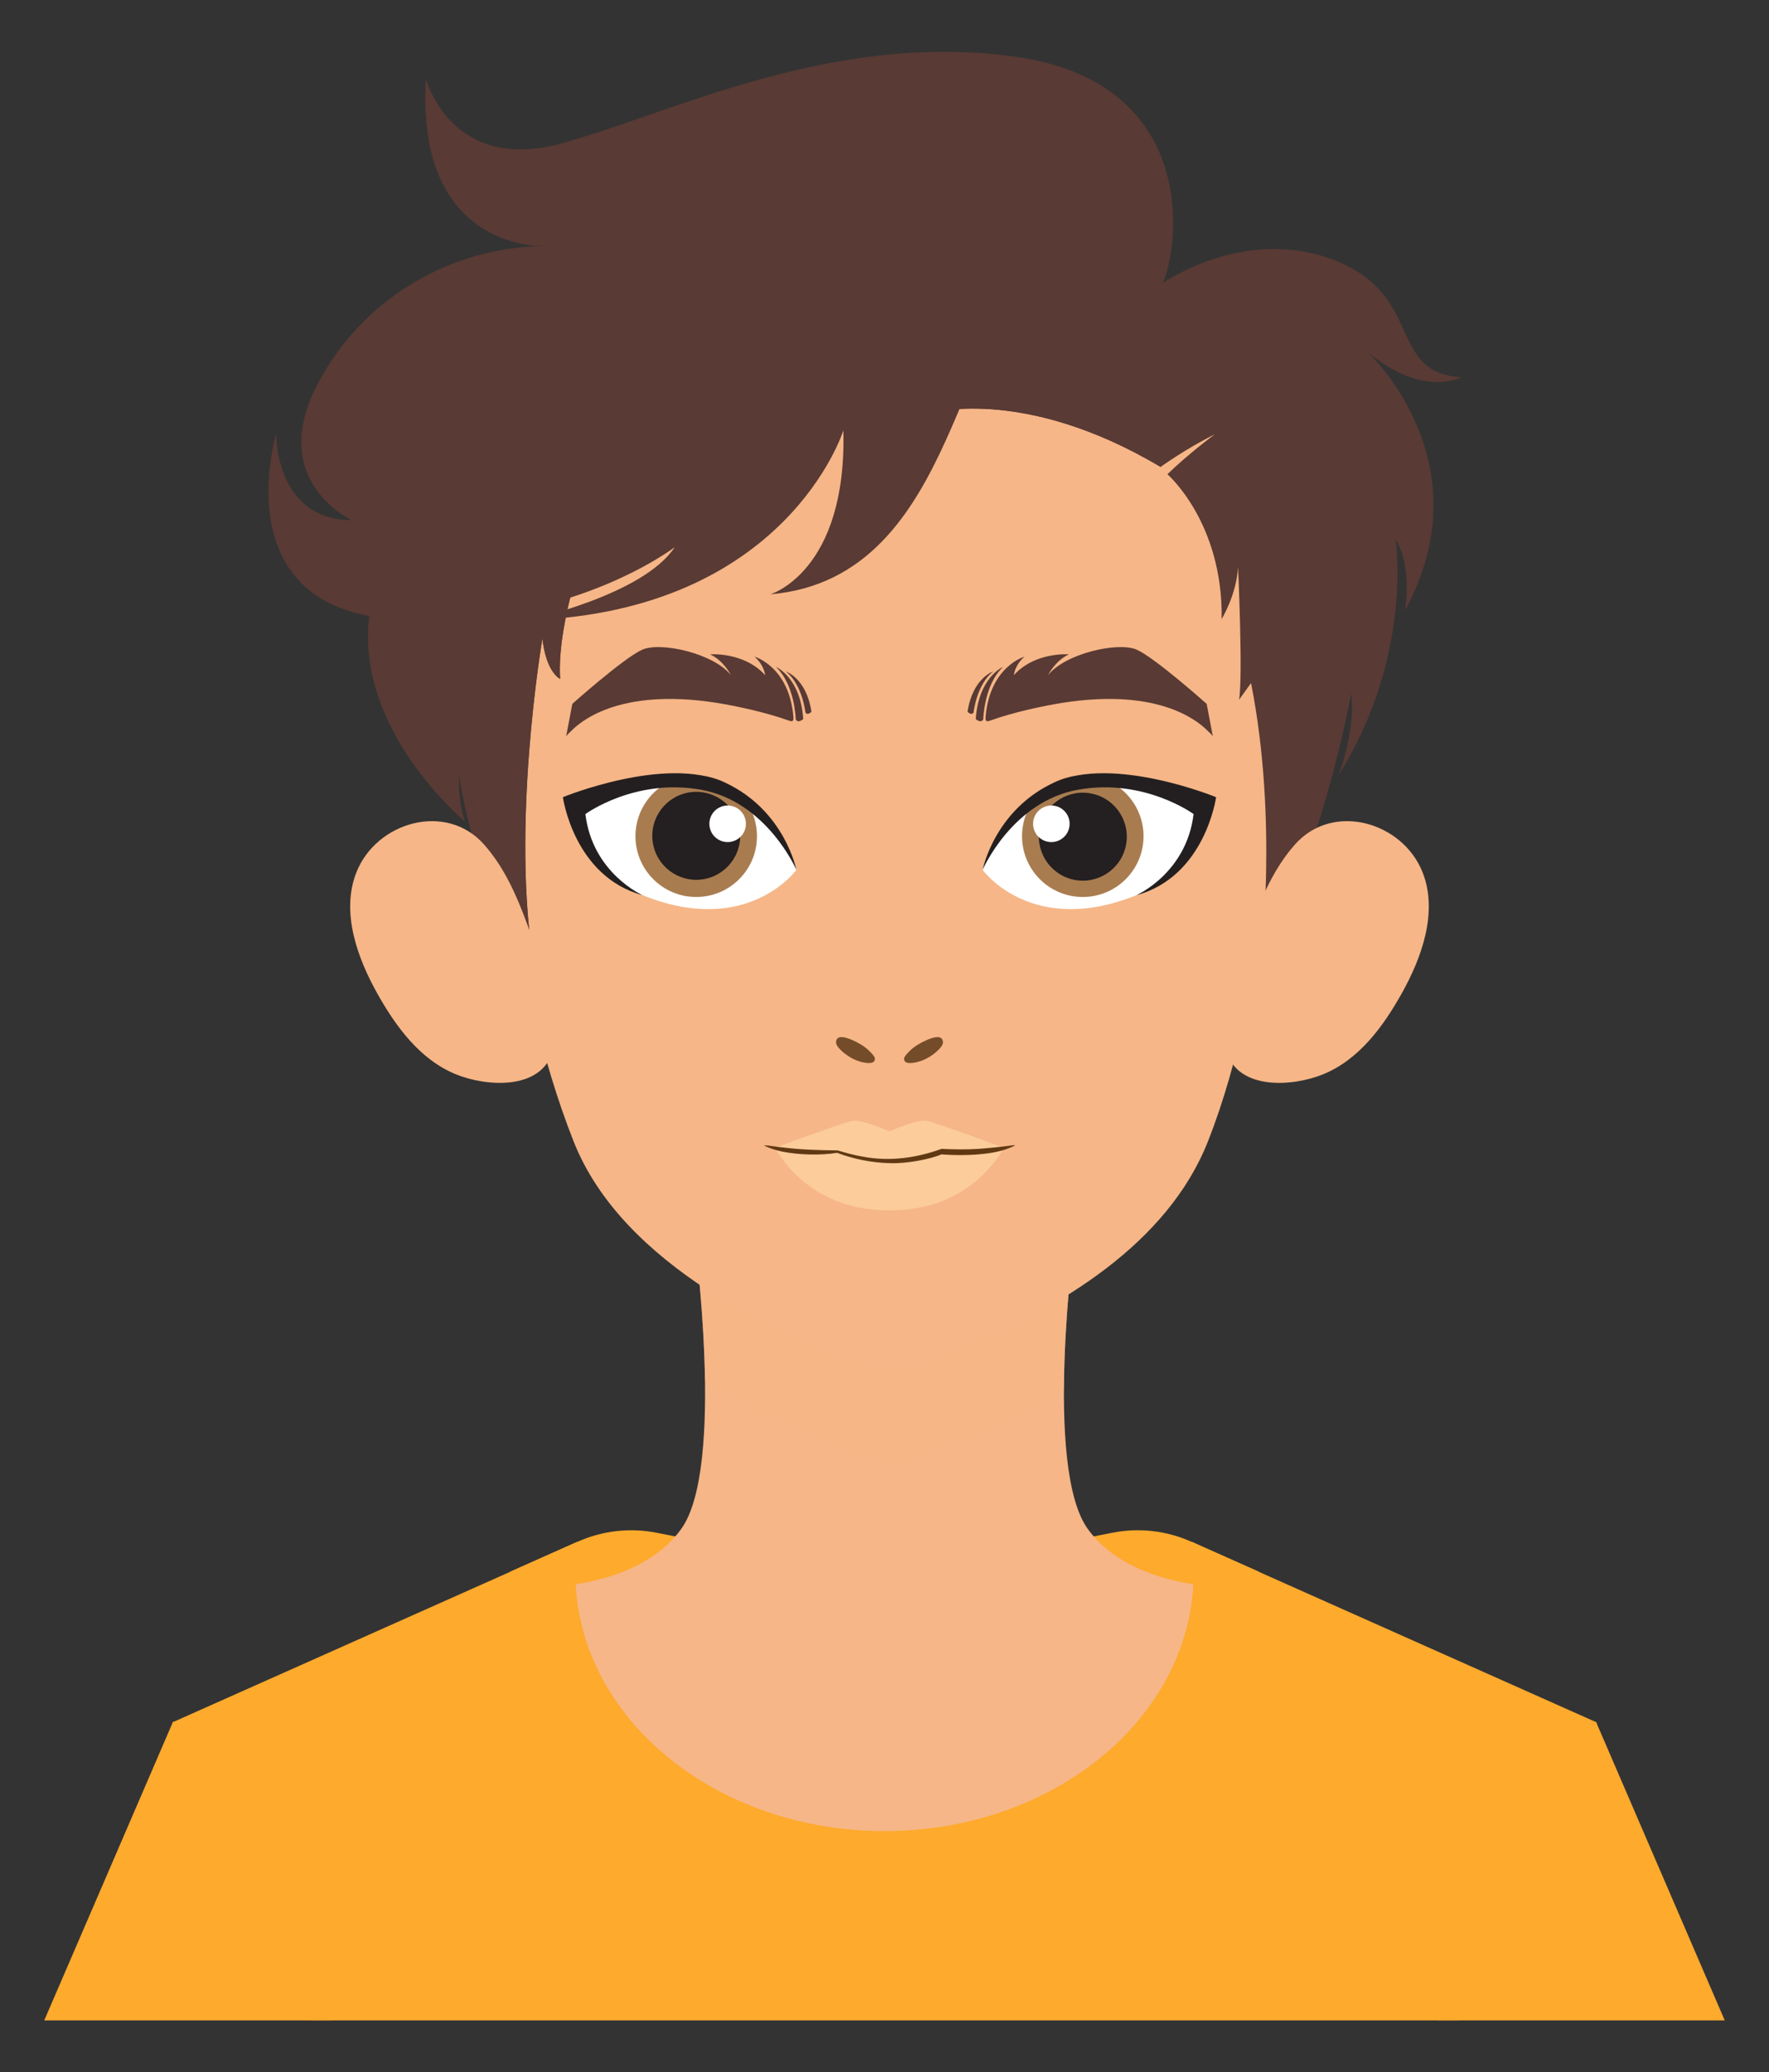 <?xml version="1.0" encoding="utf-8"?>
<!-- Generator: Adobe Illustrator 27.5.0, SVG Export Plug-In . SVG Version: 6.00 Build 0)  -->
<svg version="1.1" id="Layer_1" xmlns="http://www.w3.org/2000/svg" xmlns:xlink="http://www.w3.org/1999/xlink" x="0px" y="0px"
	 viewBox="0 0 341.607 400" style="enable-background:new 0 0 341.607 400;" xml:space="preserve">
<rect x="0" y="0" width="341.607" height="400" fill="#333333" stroke="none"/>
<g>
	<g>
		<g>
			<path style="fill:#FDAA2D;" d="M333.066,390l-24.835-57.573l-78.229-34.854c-4.759-2.12-10.056-2.72-15.168-1.716l-43.784,8.594
				h-0.495l-43.784-8.594c-5.112-1.003-10.409-0.404-15.168,1.716l-78.229,34.854L8.54,390H333.066z"/>
			<path style="fill:#FDAA2D;" d="M60.513,377.439l-0.716-2.319c0,0-0.829-2.284-0.829-2.284c-0.943-2.7-2.394-6.46-3.549-9.035
				c-3.063-7.034-6.695-13.86-11.228-20.058c-3.079-4.169-6.475-8.231-10.609-11.409l-0.207,0.092v0l-0.084,0.194
				c2.411,2.028,4.517,4.444,6.444,6.95c1.138,1.444,2.452,3.321,3.451,4.866c5.837,8.979,9.962,19.07,13.009,29.304l0.694,2.275
				l0.582,2.31c0.383,1.564,1.415,5.419,1.671,6.94c0.202,1.014,0.604,3.019,0.947,4.734h3.918c-0.471-1.85-1.114-4.384-1.421-5.577
				C62.241,382.867,60.978,378.995,60.513,377.439z"/>
			<path style="fill:#FDAA2D;" d="M282.531,385.266c0.258-1.543,1.294-5.393,1.671-6.94l0.582-2.31l0.694-2.275
				c2.944-9.843,6.847-19.596,12.375-28.292c2.931-4.636,6.313-9.199,10.48-12.785l-0.102-0.236l-0.166-0.074
				c-2.549,1.938-4.761,4.231-6.829,6.644c-1.516,1.74-3.139,3.838-4.449,5.738c-6.57,9.196-11.195,19.75-14.911,30.386
				c-0.469,1.519-1.662,5.377-2.149,6.961c-0.655,2.237-1.403,5.347-2.056,7.918h3.914
				C281.926,388.292,282.326,386.287,282.531,385.266z"/>
		</g>
		<path style="fill:#F6B687;" d="M207.55,238.432c0,0-6.107,44.768,2.515,56.706s28.325,11.275,28.325,11.275
			s-1.397,54.32-65.069,54.32h-5.035c-63.672,0-65.069-54.32-65.069-54.32s19.703,0.663,28.325-11.275
			c8.622-11.938,2.515-56.706,2.515-56.706H207.55z"/>
		<path style="opacity:0.5;fill:#F6B687;" d="M134.056,238.432c0,0,1.869,13.708,2.078,27.976c0.084,0.056,0.168,0.113,0.253,0.168
			c7.775,5.114,16.191,9.255,24.85,12.643c4.092,1.601,8.165,3.515,12.666,2.973c4.179-0.503,8.008-2.57,11.842-4.164
			c6.531-2.714,13.312-5.974,19.71-9.904c0.074-14.864,2.096-29.693,2.096-29.693H134.056z"/>
		<g>
			<path style="fill:#FDAA2D;" d="M170.803,366.661c39.984,0,72.397-27.039,72.397-60.394c0-0.956-0.03-1.906-0.083-2.852
				l-13.039-5.809c0.288,1.985,0.44,4.004,0.44,6.054c0,27.512-26.736,49.815-59.716,49.815c-32.98,0-59.716-22.303-59.716-49.815
				c0-2.049,0.152-4.069,0.44-6.054l-13.039,5.809c-0.053,0.945-0.083,1.896-0.083,2.852
				C98.406,339.622,130.819,366.661,170.803,366.661z"/>
			<path style="fill:#FDAA2D;" d="M170.803,366.661c39.984,0,72.397-27.039,72.397-60.394c0-0.956-0.03-1.906-0.083-2.852
				l-13.039-5.809c0.288,1.985,0.44,4.004,0.44,6.054c0,27.512-26.736,49.815-59.716,49.815c-32.98,0-59.716-22.303-59.716-49.815
				c0-2.049,0.152-4.069,0.44-6.054l-13.039,5.809c-0.053,0.945-0.083,1.896-0.083,2.852
				C98.406,339.622,130.819,366.661,170.803,366.661z"/>
		</g>
	</g>
	<g>
		<path style="fill:#F6B687;" d="M245.478,94.516c-4.187-7.26-9.76-13.374-16.839-17.895c-6.882-4.395-14.658-7.233-22.59-9.052
			c-8.279-1.899-16.786-2.714-25.27-2.849c-8.171-0.131-16.351,0.373-24.459,1.381c-6.88,0.855-13.736,2.046-20.454,3.77
			c-7.208,1.85-14.315,4.261-21.006,7.536c-6.514,3.188-12.829,7.259-17.548,12.843c-0.018,0.021-0.036,0.043-0.054,0.064
			c-2.929,3.485-4.328,8.011-4.017,12.553c0.294,4.309,0.666,8.586,0.911,12.76c2.021,34.454,3.819,72.202,16.599,104.654
			c4.801,12.193,14.899,21.521,25.637,28.583c7.775,5.114,16.191,9.255,24.85,12.643c4.092,1.601,8.165,3.514,12.666,2.973
			c4.179-0.503,8.008-2.57,11.842-4.164c18.814-7.819,39.705-20.154,47.534-40.035c6.246-15.86,9.112-33.122,11.431-49.96
			c2.473-17.957,4.092-36.016,5.134-54.113c0.124-2.158,0.281-4.346,0.444-6.555c0.219-2.955-0.29-5.921-1.499-8.627
			C247.796,98.803,246.696,96.628,245.478,94.516z"/>
		<g>
			<g>
				<g>
					<g>
						<path style="fill:#593A34;" d="M153.204,138.364c-0.803-9.715-7.501-11.608-7.501-11.608c1.875,1.607,2.054,3.572,2.054,3.572
							c-4.108-4.554-10.626-4.018-10.626-4.018c2.679,1.25,4.018,4.018,4.018,4.018c-3.304-4.197-13.573-6.519-17.145-4.911
							c-3.572,1.607-13.484,10.448-13.484,10.448s-1.217,6.402-1.217,6.402c0.068-0.358,0.695-0.863,0.929-1.103
							c0.934-0.958,2.017-1.77,3.157-2.464c1.836-1.119,3.849-1.934,5.915-2.516c2.99-0.843,6.103-1.204,9.203-1.259
							c4.371-0.077,8.741,0.45,13.021,1.307c2.405,0.482,4.799,1.027,7.158,1.701c1.192,0.34,2.378,0.708,3.544,1.128
							C152.981,139.328,153.284,139.326,153.204,138.364z"/>
						<path style="fill:#593A34;" d="M153.668,138.856c0,0-0.16-6.713-3.836-10.123c0,0,4.742,1.971,5.275,10.07
							C155.106,138.802,154.094,139.708,153.668,138.856z"/>
						<path style="fill:#593A34;" d="M155.537,137.535c0,0-0.584-5.417-3.787-7.924c0,0,3.967,1.272,4.946,7.784
							C156.697,137.394,155.94,138.195,155.537,137.535z"/>
					</g>
					<g>
						<path style="fill:#FFFFFF;" d="M153.79,167.912c0,0-9.437,13.068-29.698,4.889c0,0-11.022-3.798-12.057-16.78
							c0,0,8.363-6.133,20.548-5.018C144.769,152.118,153.014,163.475,153.79,167.912z"/>
						<g>
							<circle style="fill:#A97C50;" cx="134.444" cy="161.411" r="11.732"/>
							
								<ellipse transform="matrix(0.973 -0.23 0.23 0.973 -33.488 35.207)" style="fill:#241F20;" cx="134.444" cy="161.411" rx="8.492" ry="8.492"/>
							<path style="fill:#FFFFFF;" d="M136.984,159.018c0,1.949,1.58,3.529,3.529,3.529c1.949,0,3.529-1.58,3.529-3.529
								c0-1.949-1.58-3.529-3.529-3.529C138.564,155.488,136.984,157.068,136.984,159.018z"/>
						</g>
						<path style="fill:#231F20;" d="M153.79,167.912c0,0-2.263-11.499-13.762-16.841s-31.328,2.807-31.328,2.807
							s2.083,15.302,15.392,18.923c0,0-9.688-4.256-11.046-15.664c0,0,9.507-6.972,22.273-4.708
							C148.086,154.693,153.79,167.912,153.79,167.912z"/>
					</g>
				</g>
				<g>
					<g>
						<path style="fill:#593A34;" d="M190.332,138.364c0.803-9.715,7.501-11.608,7.501-11.608c-1.875,1.607-2.054,3.572-2.054,3.572
							c4.108-4.554,10.626-4.018,10.626-4.018c-2.679,1.25-4.018,4.018-4.018,4.018c3.304-4.197,13.573-6.519,17.145-4.911
							c3.572,1.607,13.484,10.448,13.484,10.448s1.217,6.402,1.217,6.402c-0.068-0.358-0.694-0.863-0.929-1.103
							c-0.934-0.958-2.016-1.77-3.157-2.464c-1.837-1.119-3.849-1.934-5.915-2.516c-2.99-0.843-6.103-1.204-9.203-1.259
							c-4.371-0.077-8.741,0.45-13.021,1.307c-2.405,0.482-4.799,1.027-7.158,1.701c-1.192,0.34-2.378,0.708-3.544,1.128
							C190.556,139.328,190.252,139.326,190.332,138.364z"/>
						<path style="fill:#593A34;" d="M189.868,138.856c0,0,0.16-6.713,3.836-10.123c0,0-4.742,1.971-5.275,10.07
							C188.43,138.802,189.442,139.708,189.868,138.856z"/>
						<path style="fill:#593A34;" d="M187.999,137.535c0,0,0.584-5.417,3.787-7.924c0,0-3.967,1.272-4.947,7.784
							C186.839,137.394,187.596,138.195,187.999,137.535z"/>
					</g>
					<g>
						<path style="fill:#FFFFFF;" d="M189.746,167.912c0,0,9.437,13.068,29.698,4.889c0,0,11.022-3.798,12.057-16.78
							c0,0-8.363-6.133-20.548-5.018C198.767,152.118,190.522,163.475,189.746,167.912z"/>
						<g>
							<circle style="fill:#A97C50;" cx="209.092" cy="161.411" r="11.732"/>
							
								<ellipse transform="matrix(0.23 -0.973 0.973 0.23 3.96 327.825)" style="fill:#241F20;" cx="209.092" cy="161.411" rx="8.492" ry="8.492"/>
							<path style="fill:#FFFFFF;" d="M206.553,159.018c0,1.949-1.58,3.529-3.529,3.529c-1.949,0-3.529-1.58-3.529-3.529
								c0-1.949,1.58-3.529,3.529-3.529C204.972,155.488,206.553,157.068,206.553,159.018z"/>
						</g>
						<path style="fill:#231F20;" d="M189.746,167.912c0,0,2.264-11.499,13.762-16.841c11.499-5.342,31.328,2.807,31.328,2.807
							s-2.083,15.302-15.392,18.923c0,0,9.688-4.256,11.046-15.664c0,0-9.507-6.972-22.273-4.708
							C195.451,154.693,189.746,167.912,189.746,167.912z"/>
					</g>
				</g>
			</g>
			<g>
				<g style="opacity:0.5;">
					<path style="fill:#F6B687;" d="M186.472,192.138c-0.618-2.845-3.389-5.039-6.065-6.002c-3.429-1.234-7.181-1.659-10.812-1.324
						c-3.322,0.306-7.046,1.115-9.737,3.153c-0.299,0.226-0.585,0.469-0.855,0.727c-4.05,3.871-1.49,9.312,1.543,12.859
						c1.473,1.723,3.233,3.183,5.18,4.292c2.094,1.193,4.562,1.587,6.934,1.385c2.49-0.213,4.94-1.102,6.974-2.562
						c1.671-1.2,3.105-2.843,4.366-4.484C185.724,197.939,187.095,195.003,186.472,192.138z M171.768,196.692
						c-5.802,0-10.506-2.155-10.506-4.813c0-2.658,4.704-4.813,10.506-4.813c5.802,0,10.506,2.155,10.506,4.813
						C182.274,194.537,177.57,196.692,171.768,196.692z"/>
				</g>
				<g>
					<path style="fill:#754C29;" d="M167.71,202.709c-0.932-0.859-2.025-1.465-3.2-1.978c-0.82-0.358-2.909-1.176-3.062,0.345
						c-0.038,0.377,0.148,0.744,0.388,1.037c1.355,1.659,3.727,3.016,5.906,3.085c0.428,0.014,1.023-0.08,1.179-0.551
						c0.181-0.544-0.369-1.055-0.692-1.413C168.063,203.049,167.889,202.874,167.71,202.709z"/>
					<path style="fill:#754C29;" d="M175.827,202.709c0.932-0.859,2.024-1.465,3.2-1.978c0.82-0.358,2.909-1.176,3.062,0.345
						c0.038,0.377-0.148,0.744-0.388,1.037c-1.355,1.659-3.727,3.016-5.906,3.085c-0.428,0.014-1.023-0.08-1.179-0.551
						c-0.181-0.544,0.37-1.055,0.692-1.413C175.474,203.049,175.647,202.874,175.827,202.709z"/>
				</g>
			</g>
			<g>
				<path style="opacity:0.6;fill:#FED09E;" d="M172.1,233.611c15.893,0,21.734-12.064,21.734-12.064s-12.925-4.787-14.84-5.17
					c-1.915-0.383-7.181,2.011-7.181,2.011h-0.091c0,0-5.266-2.394-7.181-2.011c-1.915,0.383-14.84,5.17-14.84,5.17
					s5.84,12.064,21.733,12.064H172.1z"/>
				<path style="opacity:0.6;fill:#FED09E;" d="M172.1,233.611c15.893,0,21.734-12.064,21.734-12.064s-12.925-4.787-14.84-5.17
					c-1.915-0.383-7.181,2.011-7.181,2.011h-0.091c0,0-5.266-2.394-7.181-2.011c-1.915,0.383-14.84,5.17-14.84,5.17
					s5.84,12.064,21.733,12.064H172.1z"/>
				<path style="fill:#603913;" d="M195.909,221.15c-2.158,1.098-4.584,1.474-6.968,1.675c-2.349,0.202-4.815,0.173-7.172,0.008
					c-2.119,0.939-6.859,1.829-9.998,1.689c-3.458-0.087-6.891-0.779-10.122-1.997c-3.015,0.503-7.252,0.443-10.611-0.236
					c-1.17-0.257-2.336-0.582-3.412-1.144c-0.028-0.015-0.039-0.05-0.025-0.078c1.169,0.064,2.389,0.326,3.567,0.425
					c3.509,0.441,7.041,0.536,10.575,0.565c1.642,0.503,3.309,0.946,5,1.228c5.076,0.956,10.263,0.229,15.077-1.525
					c2.314,0.119,4.738,0.153,7.045,0.009c2.347-0.173,4.662-0.406,7.002-0.736C195.932,221.017,195.973,221.121,195.909,221.15
					L195.909,221.15z"/>
			</g>
		</g>
		<g>
			<path style="fill:#593A34;" d="M113.772,103.472c0,0-6.308,16.365-5.613,27.58c0,0-2.685-1.22-3.417-7.81
				c0,0-6.346,37.098-1.464,63.946c0,0-11.227-14.644-14.644-37.83c0,0-0.314,4.874,1.112,9.154c0,0-24.356-20.178-17.426-44.432
				S113.772,103.472,113.772,103.472z"/>
			<path style="fill:#593A34;" d="M113.772,103.472c0,0-6.308,16.365-5.613,27.58c0,0-2.685-1.22-3.417-7.81
				c0,0-6.346,37.098-1.464,63.946c0,0-11.227-14.644-14.644-37.83c0,0-0.314,4.874,1.112,9.154c0,0-24.356-20.178-17.426-44.432
				S113.772,103.472,113.772,103.472z"/>
		</g>
		<g>
			<path style="fill:#593A34;" d="M179.179,79.853c0,0,18.115-5.678,44.939,10.277c0,0,6.471-41.938-18.405-41.938
				C180.838,48.193,179.179,79.853,179.179,79.853z"/>
			<path style="fill:#593A34;" d="M179.179,79.853c0,0,18.115-5.678,44.939,10.277c0,0,6.471-41.938-18.405-41.938
				C180.838,48.193,179.179,79.853,179.179,79.853z"/>
		</g>
		<path style="fill:#593A34;" d="M241.585,131.85c5.299,26.7,1.834,53.604,1.834,53.604c11.414-18.751,17.528-51.566,17.528-51.566
			c0.815,7.337-2.446,15.694-2.446,15.694c14.471-23.031,11.006-45.451,11.006-45.451c3.261,5.299,1.834,13.656,1.834,13.656
			c15.694-28.942-7.372-49.973-7.372-49.973c10.703,9.109,18.218,5.01,18.218,5.01c-14.347-0.911-7.059-15.713-24.366-22.545
			c-17.307-6.832-33.247,4.327-33.247,4.327c3.416-7.97,6.604-38.94-28.921-43.723c-35.525-4.782-66.267,11.158-87.446,16.852
			c-21.178,5.693-25.96-12.525-25.96-12.525c-2.049,33.703,23.228,32.337,23.228,32.337c-15.485-0.228-34.386,7.97-44.178,26.644
			s6.604,26.188,6.604,26.188c-14.802,0-14.574-16.624-14.574-16.624s-10.248,33.703,23,35.752s53.97-13.891,53.97-13.891
			c-6.148,9.337-28.465,14.119-28.465,14.119c50.099-1.594,61.03-36.663,61.03-36.663c0.683,27.327-14.119,31.653-14.119,31.653
			c37.346-3.188,35.297-56.247,53.059-58.98c17.762-2.733,22.317,34.386,22.317,34.386s4.968-3.586,10.444-6.276
			c0,0-5.092,3.747-9.127,7.686c0,0,10.761,9.32,10.472,27.959c0,0,2.882-4.708,3.171-10.088c0,0,0.961,21.329,0.192,25.653
			L241.585,131.85z"/>
		<g>
			<g>
				<path style="fill:#F6B687;" d="M101.887,178.611c-2.048-5.592-4.423-11.091-8.413-15.599c-7.32-8.27-20.806-4.38-24.656,5.387
					c-3.04,7.715,0.237,16.604,4.073,23.43c3.531,6.283,8.171,12.688,15.131,15.537c5.801,2.374,16.402,3.186,18.71-4.431
					c1.909-6.3-1.409-14.603-3.485-20.506C102.801,181.158,102.353,179.882,101.887,178.611z"/>
				<path style="fill:#F6B687;" d="M92.822,179.906c0,0-5.09-2.695-5.389,3.493c-0.299,6.188,5.19,9.681,5.19,9.681
					s-15.17,2.595-16.667-13.273S89.828,165.335,92.822,179.906z"/>
			</g>
			<g>
				<path style="fill:#F6B687;" d="M241.649,178.611c2.048-5.592,4.423-11.091,8.413-15.599c7.32-8.27,20.807-4.38,24.656,5.387
					c3.04,7.715-0.237,16.604-4.073,23.43c-3.531,6.283-8.171,12.688-15.131,15.537c-5.801,2.374-16.402,3.186-18.71-4.431
					c-1.909-6.3,1.409-14.603,3.485-20.506C240.735,181.158,241.184,179.882,241.649,178.611z"/>
				<path style="fill:#F6B687;" d="M250.714,179.906c0,0,5.09-2.695,5.389,3.493c0.299,6.188-5.19,9.681-5.19,9.681
					s15.17,2.595,16.667-13.273C269.077,163.938,253.708,165.335,250.714,179.906z"/>
			</g>
		</g>
	</g>
</g>
</svg>
